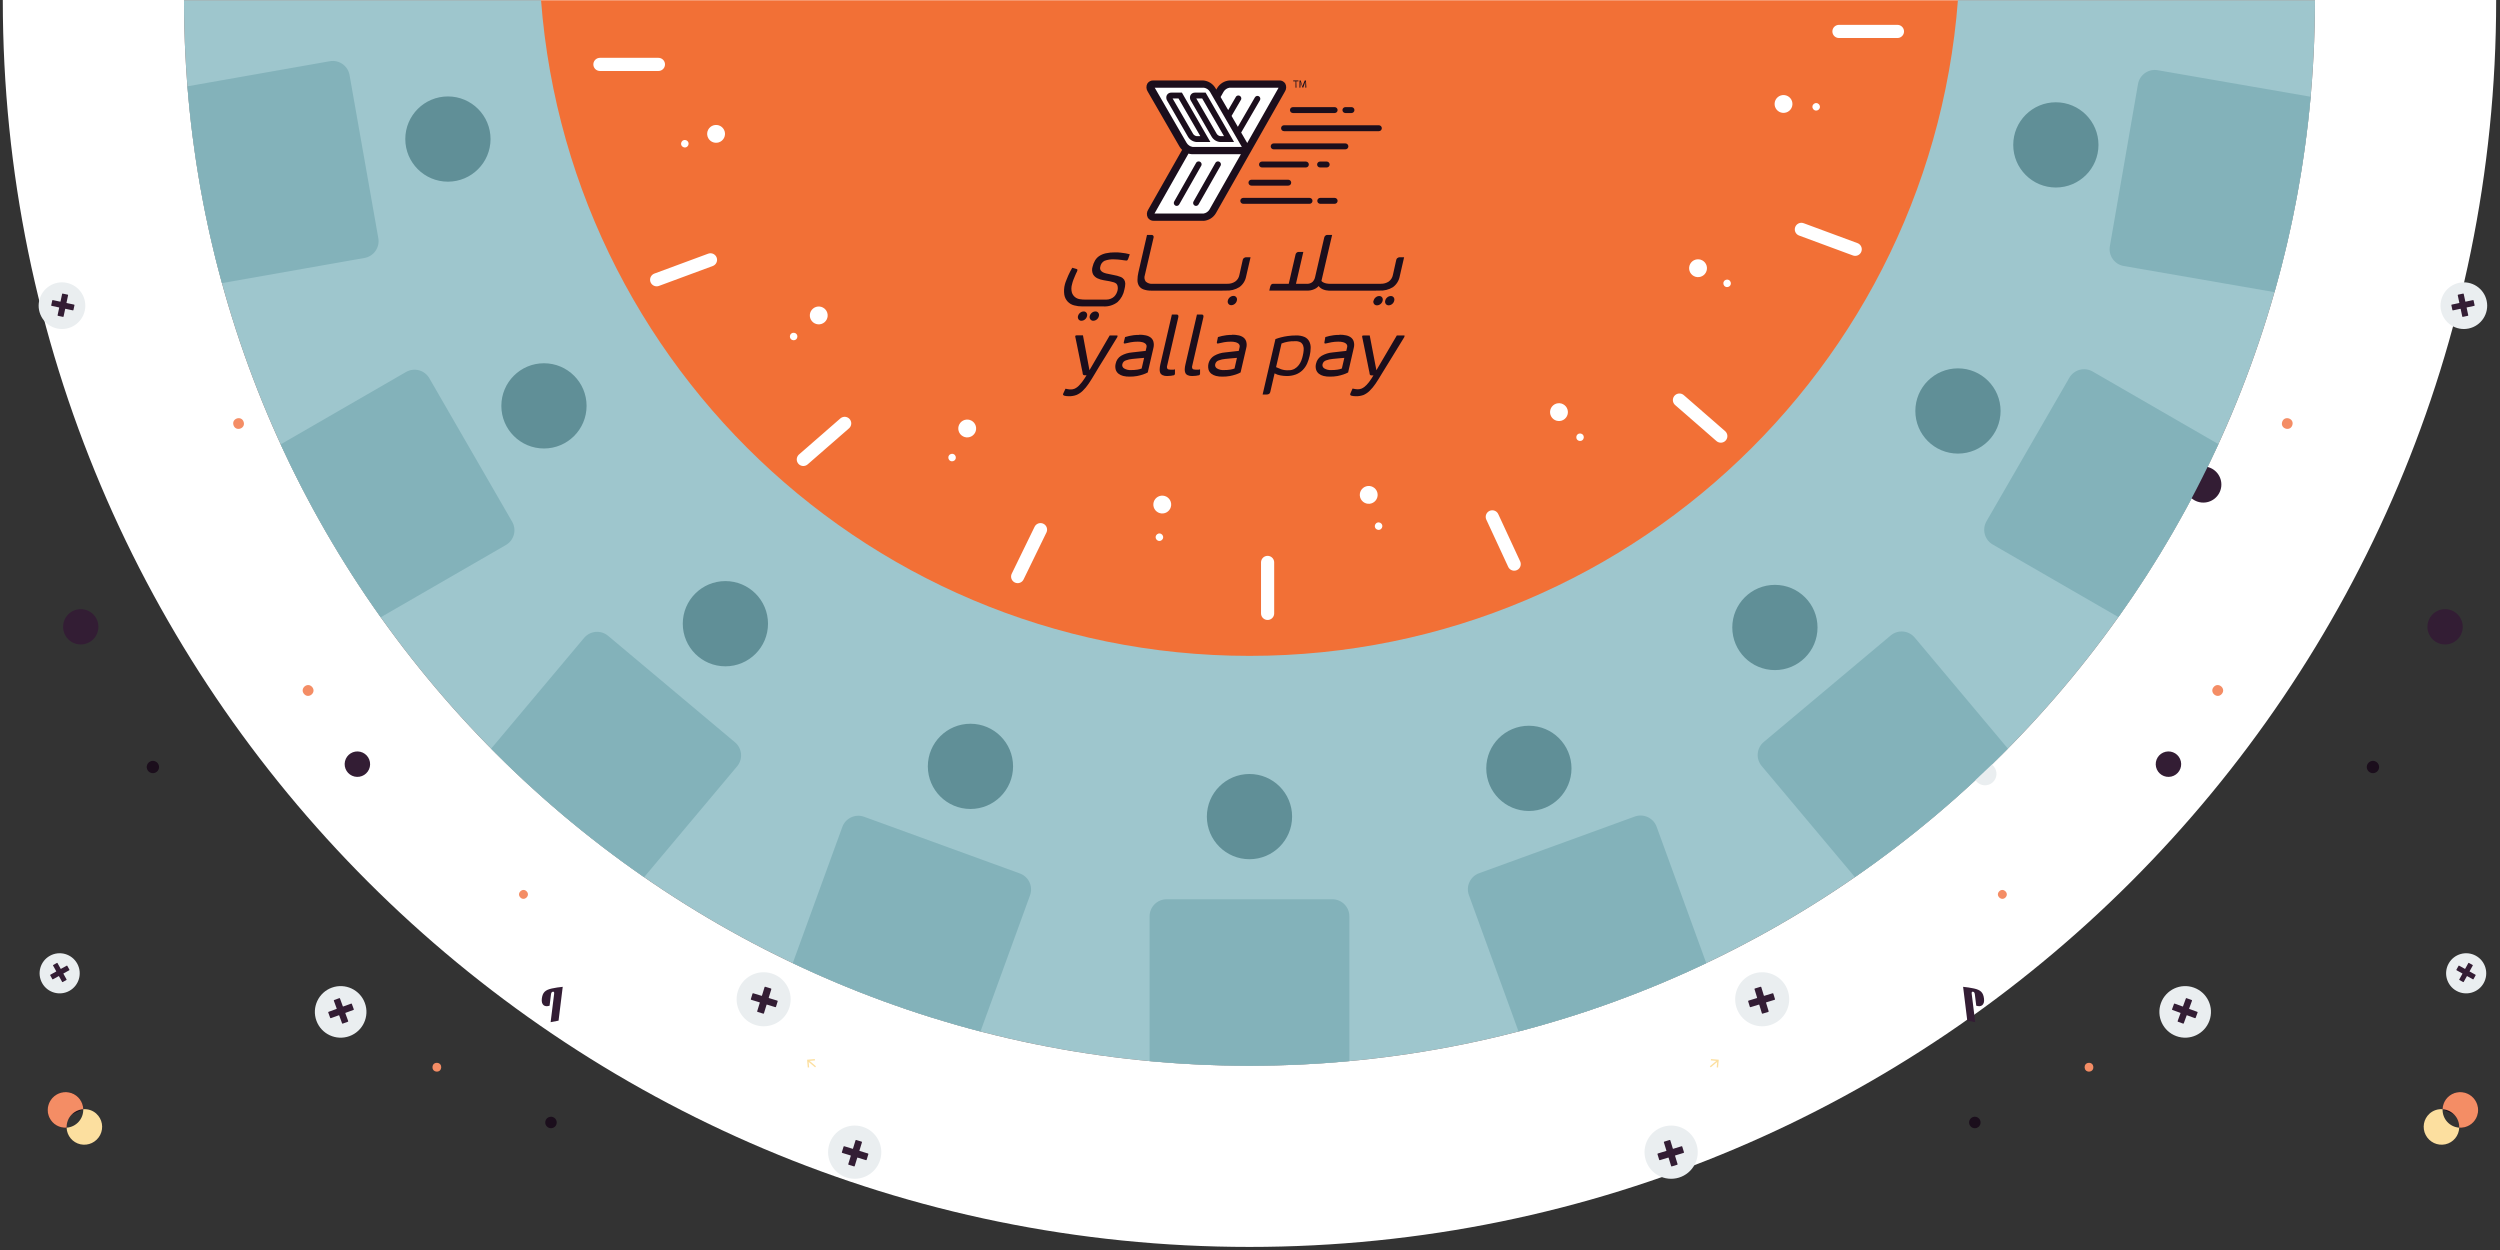 <?xml version="1.0" encoding="UTF-8"?>
<svg width="570px" height="285px" viewBox="0 0 570 285" version="1.1" xmlns="http://www.w3.org/2000/svg" xmlns:xlink="http://www.w3.org/1999/xlink">
    <rect x="0" y="0" width="570" height="285" fill="#333333" stroke="none"/>
    <!-- Generator: Sketch 56.2 (81672) - https://sketch.com -->
    <title>email-header</title>
    <desc>Created with Sketch.</desc>
    <g id="Available-Cards" stroke="none" stroke-width="1" fill="none" fill-rule="evenodd">
        <g id="email-form" transform="translate(-435, 0)" fill-rule="nonzero">
            <g id="email-header" transform="translate(435.285, -217.62)">
                <path d="M527.53,217.676 C527.53,351.844 418.765,460.609 284.597,460.609 C150.429,460.609 41.664,351.844 41.664,217.676 L527.53,217.676 Z" id="cyan-filled" fill="#9EC6CD"></path>
                <path d="M446.597,205.16 C446.597,294.63 374.067,367.16 284.597,367.16 C195.127,367.16 122.597,294.63 122.597,205.16 L446.597,205.16 Z" id="orange-filled" fill="#F27036"></path>
                <path d="M568.84,176.366 L568.84,217.676 C568.84,374.659 441.58,501.919 284.597,501.919 C127.614,501.919 0.354,374.659 0.354,217.676 L0.354,176.366 L568.84,176.366 Z M527.53,217.676 L41.664,217.676 C41.664,351.844 150.429,460.609 284.597,460.609 C418.765,460.609 527.53,351.844 527.53,217.676 Z" id="line" fill="#FFFFFF"></path>
                <g id="r-patterns" transform="translate(372.82, 280.715)">
                    <circle id="Oval" fill="#EAEEF0" transform="translate(189.182, 158.82) scale(-1, -1) rotate(-241) translate(-189.182, -158.82) " cx="189.182" cy="158.82" r="4.574"></circle>
                    <path d="M188.549,160.762 L188.549,159.271 C188.549,159.232 188.529,159.212 188.49,159.212 L187.019,159.212 C186.96,159.212 186.92,159.173 186.92,159.114 L186.92,158.153 C186.92,158.094 186.96,158.055 187.019,158.055 L188.49,158.055 C188.529,158.055 188.549,158.035 188.549,157.996 L188.549,156.505 C188.549,156.446 188.588,156.406 188.647,156.406 L189.648,156.406 C189.707,156.406 189.746,156.446 189.746,156.505 L189.746,157.996 C189.746,158.035 189.765,158.055 189.805,158.055 L191.276,158.055 C191.335,158.055 191.374,158.094 191.374,158.153 L191.374,159.114 C191.374,159.173 191.335,159.212 191.276,159.212 L189.805,159.212 C189.765,159.212 189.746,159.232 189.746,159.271 L189.746,160.762 C189.746,160.821 189.707,160.86 189.648,160.86 L188.647,160.86 C188.588,160.86 188.549,160.821 188.549,160.762 Z" id="+" fill="#331D34" transform="translate(189.147, 158.633) scale(-1, -1) rotate(-241) translate(-189.147, -158.633) "></path>
                    <circle id="Oval" fill="#EAEEF0" transform="translate(125.115, 167.617) rotate(-70) translate(-125.115, -167.617) " cx="125.115" cy="167.617" r="5.881"></circle>
                    <path d="M124.265,170.124 L124.265,168.206 C124.265,168.156 124.239,168.131 124.189,168.131 L122.297,168.131 C122.221,168.131 122.171,168.08 122.171,168.005 L122.171,166.769 C122.171,166.693 122.221,166.642 122.297,166.642 L124.189,166.642 C124.239,166.642 124.265,166.617 124.265,166.567 L124.265,164.649 C124.265,164.574 124.315,164.523 124.391,164.523 L125.677,164.523 C125.753,164.523 125.803,164.574 125.803,164.649 L125.803,166.567 C125.803,166.617 125.829,166.642 125.879,166.642 L127.771,166.642 C127.847,166.642 127.897,166.693 127.897,166.769 L127.897,168.005 C127.897,168.08 127.847,168.131 127.771,168.131 L125.879,168.131 C125.829,168.131 125.803,168.156 125.803,168.206 L125.803,170.124 C125.803,170.199 125.753,170.25 125.677,170.25 L124.391,170.25 C124.315,170.25 124.265,170.199 124.265,170.124 Z" id="+" fill="#331D34" transform="translate(125.034, 167.387) rotate(-70) translate(-125.034, -167.387) "></path>
                    <circle id="Oval" fill="#EAEEF0" transform="translate(28.675, 164.739) rotate(-197) translate(-28.675, -164.739) " cx="28.675" cy="164.739" r="6.161"></circle>
                    <path d="M27.728,167.819 L27.728,165.811 C27.728,165.758 27.702,165.731 27.649,165.731 L25.667,165.731 C25.587,165.731 25.534,165.679 25.534,165.599 L25.534,164.304 C25.534,164.225 25.587,164.172 25.667,164.172 L27.649,164.172 C27.702,164.172 27.728,164.146 27.728,164.093 L27.728,162.084 C27.728,162.005 27.781,161.952 27.86,161.952 L29.208,161.952 C29.287,161.952 29.34,162.005 29.34,162.084 L29.34,164.093 C29.34,164.146 29.367,164.172 29.419,164.172 L31.402,164.172 C31.481,164.172 31.534,164.225 31.534,164.304 L31.534,165.599 C31.534,165.679 31.481,165.731 31.402,165.731 L29.419,165.731 C29.367,165.731 29.34,165.758 29.34,165.811 L29.34,167.819 C29.34,167.899 29.287,167.951 29.208,167.951 L27.86,167.951 C27.781,167.951 27.728,167.899 27.728,167.819 Z" id="+" fill="#331D34" transform="translate(28.534, 164.952) rotate(-197) translate(-28.534, -164.952) "></path>
                    <circle id="Oval" fill="#EAEEF0" transform="translate(188.653, 6.6) scale(-1, 1) rotate(-348) translate(-188.653, -6.6) " cx="188.653" cy="6.6" r="5.32"></circle>
                    <path d="M187.761,8.974 L187.761,7.24 C187.761,7.194 187.738,7.171 187.693,7.171 L185.981,7.171 C185.912,7.171 185.867,7.126 185.867,7.057 L185.867,5.939 C185.867,5.87 185.912,5.825 185.981,5.825 L187.693,5.825 C187.738,5.825 187.761,5.802 187.761,5.756 L187.761,4.021 C187.761,3.953 187.807,3.907 187.875,3.907 L189.039,3.907 C189.108,3.907 189.154,3.953 189.154,4.021 L189.154,5.756 C189.154,5.802 189.176,5.825 189.222,5.825 L190.934,5.825 C191.002,5.825 191.048,5.87 191.048,5.939 L191.048,7.057 C191.048,7.126 191.002,7.171 190.934,7.171 L189.222,7.171 C189.176,7.171 189.154,7.194 189.154,7.24 L189.154,8.974 C189.154,9.043 189.108,9.088 189.039,9.088 L187.875,9.088 C187.807,9.088 187.761,9.043 187.761,8.974 Z" id="+" fill="#331D34" transform="translate(188.457, 6.498) scale(-1, 1) rotate(-348) translate(-188.457, -6.498) "></path>
                    <circle id="Oval" fill="#EAEEF0" transform="translate(7.915, 199.601) scale(-1, 1) rotate(-253) translate(-7.915, -199.601) " cx="7.915" cy="199.601" r="6.067"></circle>
                    <path d="M7.025,202.658 L7.025,200.68 C7.025,200.628 6.999,200.602 6.947,200.602 L4.995,200.602 C4.917,200.602 4.865,200.55 4.865,200.472 L4.865,199.196 C4.865,199.118 4.917,199.066 4.995,199.066 L6.947,199.066 C6.999,199.066 7.025,199.04 7.025,198.988 L7.025,197.01 C7.025,196.932 7.077,196.88 7.155,196.88 L8.483,196.88 C8.561,196.88 8.613,196.932 8.613,197.01 L8.613,198.988 C8.613,199.04 8.639,199.066 8.691,199.066 L10.643,199.066 C10.721,199.066 10.773,199.118 10.773,199.196 L10.773,200.472 C10.773,200.55 10.721,200.602 10.643,200.602 L8.691,200.602 C8.639,200.602 8.613,200.628 8.613,200.68 L8.613,202.658 C8.613,202.736 8.561,202.788 8.483,202.788 L7.155,202.788 C7.077,202.788 7.025,202.736 7.025,202.658 Z" id="+" fill="#331D34" transform="translate(7.819, 199.834) scale(-1, 1) rotate(-253) translate(-7.819, -199.834) "></path>
                    <circle id="Oval" fill="#FFFFFF" transform="translate(17.806, 179.332) scale(1, -1) rotate(-320) translate(-17.806, -179.332) " cx="17.806" cy="179.332" r="2.239"></circle>
                    <polygon id="Path" fill="#FCDF9F" transform="translate(17.806, 179.332) scale(1, -1) rotate(-320) translate(-17.806, -179.332) " points="17.806 178.072 17.583 178.295 18.463 179.174 16.547 179.174 16.547 179.489 18.463 179.489 17.583 180.369 17.806 180.591 19.066 179.332"></polygon>
                    <circle id="Oval" fill="#1B0E1C" transform="translate(167.926, 111.784) scale(1, -1) rotate(-29) translate(-167.926, -111.784) " cx="167.926" cy="111.784" r="1.404"></circle>
                    <circle id="Oval" fill="#1B0E1C" transform="translate(77.159, 192.831) scale(-1, 1) rotate(-254) translate(-77.159, -192.831) " cx="77.159" cy="192.831" r="1.31"></circle>
                    <circle id="Oval" fill="#F48D65" transform="translate(148.39, 33.471) scale(1, -1) rotate(-18) translate(-148.39, -33.471) " cx="148.39" cy="33.471" r="1.217"></circle>
                    <circle id="Oval" fill="#F48D65" transform="translate(103.185, 180.232) scale(-1, -1) rotate(-274) translate(-103.185, -180.232) " cx="103.185" cy="180.232" r="1"></circle>
                    <circle id="Oval" fill="#331D34" transform="translate(184.374, 79.818) scale(-1, 1) rotate(-225) translate(-184.374, -79.818) " cx="184.374" cy="79.818" r="4.025"></circle>
                    <circle id="Oval" fill="#331D34" transform="translate(121.302, 111.135) scale(-1, 1) rotate(-257) translate(-121.302, -111.135) " cx="121.302" cy="111.135" r="2.902"></circle>
                    <circle id="Oval" fill="#331D34" transform="translate(129.25, 47.378) scale(-1, 1) rotate(-96) translate(-129.25, -47.378) " cx="129.25" cy="47.378" r="4.119"></circle>
                    <path d="M184.56,192.119 C184.604,193.584 185.097,194.739 185.698,194.739 C184.553,195.93 182.806,196.302 181.281,195.679 C179.756,195.057 178.758,193.564 178.758,191.906 C178.758,190.247 179.756,188.755 181.281,188.132 C182.806,187.509 184.553,187.881 185.698,189.072 C184.989,189.805 184.609,190.742 184.56,191.692 C184.558,191.763 184.557,191.834 184.557,191.906 C184.557,191.977 184.558,192.049 184.56,192.119 C184.552,191.977 184.552,191.834 184.56,191.692 Z M185.703,189.072 C185.701,189.072 185.7,189.072 185.698,189.072 C185.097,189.072 184.604,190.227 184.56,191.692 Z M185.703,194.739 C185.701,194.739 185.7,194.739 185.698,194.739 Z" id="Combined-Shape" fill="#1B0E1C" transform="translate(185.698, 191.906) scale(-1, 1) rotate(-318) translate(-185.698, -191.906) "></path>
                    <path d="M182.551,190.154 C181.458,190.154 180.412,190.602 179.655,191.396 C181.177,192.974 181.177,195.486 179.655,197.064 C180.934,198.39 182.939,198.68 184.536,197.771 C186.133,196.862 186.922,194.982 186.456,193.193 C185.989,191.405 184.385,190.159 182.551,190.159 L182.551,190.154 Z" id="Path" fill="#FCDF9F" transform="translate(183.122, 194.226) scale(-1, 1) rotate(-318) translate(-183.122, -194.226) "></path>
                    <path d="M191.747,186.75 C190.602,185.559 188.855,185.187 187.33,185.81 C185.805,186.433 184.807,187.925 184.807,189.584 C184.807,191.242 185.805,192.735 187.33,193.357 C188.855,193.98 190.602,193.608 191.747,192.417 C190.222,190.841 190.222,188.326 191.747,186.75 L191.747,186.75 Z" id="Path" fill="#F48D65" transform="translate(188.277, 189.584) scale(-1, 1) rotate(-318) translate(-188.277, -189.584) "></path>
                    <circle id="Oval" fill="#EAEEF0" transform="translate(79.476, 113.336) rotate(-231) translate(-79.476, -113.336) " cx="79.476" cy="113.336" r="2.621"></circle>
                    <circle id="Oval" fill="#F48D65" transform="translate(132.538, 94.335) scale(-1, -1) rotate(-139) translate(-132.538, -94.335) " cx="132.538" cy="94.335" r="1.217"></circle>
                    <circle id="Oval" fill="#F48D65" transform="translate(83.432, 140.829) scale(1, -1) rotate(-223) translate(-83.432, -140.829) " cx="83.432" cy="140.829" r="1"></circle>
                    <path d="M76.793,166.761 L78.169,164.552 C78.332,164.294 78.43,164.027 78.234,163.805 C78.039,163.583 77.864,163.727 77.701,163.986 L74.251,169.519 L73.066,168.107 L77.18,161.515 C77.777,162.098 78.34,162.716 78.866,163.366 C79.851,164.597 79.937,165.418 79.179,166.621 C78.422,167.824 77.436,167.766 76.793,166.732 L76.793,166.761 Z" id="path-1-path" fill="#331D34" transform="translate(76.375, 165.517) scale(-1, -1) rotate(-219) translate(-76.375, -165.517) "></path>
                </g>
                <g id="l-patterns" transform="translate(104.49, 384.395) scale(-1, 1) translate(-104.49, -384.395) translate(6.48, 280.715)">
                    <circle id="Oval" fill="#EAEEF0" transform="translate(189.182, 158.82) scale(-1, -1) rotate(-241) translate(-189.182, -158.82) " cx="189.182" cy="158.82" r="4.574"></circle>
                    <path d="M188.549,160.762 L188.549,159.271 C188.549,159.232 188.529,159.212 188.49,159.212 L187.019,159.212 C186.96,159.212 186.92,159.173 186.92,159.114 L186.92,158.153 C186.92,158.094 186.96,158.055 187.019,158.055 L188.49,158.055 C188.529,158.055 188.549,158.035 188.549,157.996 L188.549,156.505 C188.549,156.446 188.588,156.406 188.647,156.406 L189.648,156.406 C189.707,156.406 189.746,156.446 189.746,156.505 L189.746,157.996 C189.746,158.035 189.765,158.055 189.805,158.055 L191.276,158.055 C191.335,158.055 191.374,158.094 191.374,158.153 L191.374,159.114 C191.374,159.173 191.335,159.212 191.276,159.212 L189.805,159.212 C189.765,159.212 189.746,159.232 189.746,159.271 L189.746,160.762 C189.746,160.821 189.707,160.86 189.648,160.86 L188.647,160.86 C188.588,160.86 188.549,160.821 188.549,160.762 Z" id="+" fill="#331D34" transform="translate(189.147, 158.633) scale(-1, -1) rotate(-241) translate(-189.147, -158.633) "></path>
                    <circle id="Oval" fill="#EAEEF0" transform="translate(125.115, 167.617) rotate(-70) translate(-125.115, -167.617) " cx="125.115" cy="167.617" r="5.881"></circle>
                    <path d="M124.265,170.124 L124.265,168.206 C124.265,168.156 124.239,168.131 124.189,168.131 L122.297,168.131 C122.221,168.131 122.171,168.08 122.171,168.005 L122.171,166.769 C122.171,166.693 122.221,166.642 122.297,166.642 L124.189,166.642 C124.239,166.642 124.265,166.617 124.265,166.567 L124.265,164.649 C124.265,164.574 124.315,164.523 124.391,164.523 L125.677,164.523 C125.753,164.523 125.803,164.574 125.803,164.649 L125.803,166.567 C125.803,166.617 125.829,166.642 125.879,166.642 L127.771,166.642 C127.847,166.642 127.897,166.693 127.897,166.769 L127.897,168.005 C127.897,168.08 127.847,168.131 127.771,168.131 L125.879,168.131 C125.829,168.131 125.803,168.156 125.803,168.206 L125.803,170.124 C125.803,170.199 125.753,170.25 125.677,170.25 L124.391,170.25 C124.315,170.25 124.265,170.199 124.265,170.124 Z" id="+" fill="#331D34" transform="translate(125.034, 167.387) rotate(-70) translate(-125.034, -167.387) "></path>
                    <circle id="Oval" fill="#EAEEF0" transform="translate(28.675, 164.739) rotate(-197) translate(-28.675, -164.739) " cx="28.675" cy="164.739" r="6.161"></circle>
                    <path d="M27.728,167.819 L27.728,165.811 C27.728,165.758 27.702,165.731 27.649,165.731 L25.667,165.731 C25.587,165.731 25.534,165.679 25.534,165.599 L25.534,164.304 C25.534,164.225 25.587,164.172 25.667,164.172 L27.649,164.172 C27.702,164.172 27.728,164.146 27.728,164.093 L27.728,162.084 C27.728,162.005 27.781,161.952 27.86,161.952 L29.208,161.952 C29.287,161.952 29.34,162.005 29.34,162.084 L29.34,164.093 C29.34,164.146 29.367,164.172 29.419,164.172 L31.402,164.172 C31.481,164.172 31.534,164.225 31.534,164.304 L31.534,165.599 C31.534,165.679 31.481,165.731 31.402,165.731 L29.419,165.731 C29.367,165.731 29.34,165.758 29.34,165.811 L29.34,167.819 C29.34,167.899 29.287,167.951 29.208,167.951 L27.86,167.951 C27.781,167.951 27.728,167.899 27.728,167.819 Z" id="+" fill="#331D34" transform="translate(28.534, 164.952) rotate(-197) translate(-28.534, -164.952) "></path>
                    <circle id="Oval" fill="#EAEEF0" transform="translate(188.653, 6.6) scale(-1, 1) rotate(-348) translate(-188.653, -6.6) " cx="188.653" cy="6.6" r="5.32"></circle>
                    <path d="M187.761,8.974 L187.761,7.24 C187.761,7.194 187.738,7.171 187.693,7.171 L185.981,7.171 C185.912,7.171 185.867,7.126 185.867,7.057 L185.867,5.939 C185.867,5.87 185.912,5.825 185.981,5.825 L187.693,5.825 C187.738,5.825 187.761,5.802 187.761,5.756 L187.761,4.021 C187.761,3.953 187.807,3.907 187.875,3.907 L189.039,3.907 C189.108,3.907 189.154,3.953 189.154,4.021 L189.154,5.756 C189.154,5.802 189.176,5.825 189.222,5.825 L190.934,5.825 C191.002,5.825 191.048,5.87 191.048,5.939 L191.048,7.057 C191.048,7.126 191.002,7.171 190.934,7.171 L189.222,7.171 C189.176,7.171 189.154,7.194 189.154,7.24 L189.154,8.974 C189.154,9.043 189.108,9.088 189.039,9.088 L187.875,9.088 C187.807,9.088 187.761,9.043 187.761,8.974 Z" id="+" fill="#331D34" transform="translate(188.457, 6.498) scale(-1, 1) rotate(-348) translate(-188.457, -6.498) "></path>
                    <circle id="Oval" fill="#EAEEF0" transform="translate(7.915, 199.601) scale(-1, 1) rotate(-253) translate(-7.915, -199.601) " cx="7.915" cy="199.601" r="6.067"></circle>
                    <path d="M7.025,202.658 L7.025,200.68 C7.025,200.628 6.999,200.602 6.947,200.602 L4.995,200.602 C4.917,200.602 4.865,200.55 4.865,200.472 L4.865,199.196 C4.865,199.118 4.917,199.066 4.995,199.066 L6.947,199.066 C6.999,199.066 7.025,199.04 7.025,198.988 L7.025,197.01 C7.025,196.932 7.077,196.88 7.155,196.88 L8.483,196.88 C8.561,196.88 8.613,196.932 8.613,197.01 L8.613,198.988 C8.613,199.04 8.639,199.066 8.691,199.066 L10.643,199.066 C10.721,199.066 10.773,199.118 10.773,199.196 L10.773,200.472 C10.773,200.55 10.721,200.602 10.643,200.602 L8.691,200.602 C8.639,200.602 8.613,200.628 8.613,200.68 L8.613,202.658 C8.613,202.736 8.561,202.788 8.483,202.788 L7.155,202.788 C7.077,202.788 7.025,202.736 7.025,202.658 Z" id="+" fill="#331D34" transform="translate(7.819, 199.834) scale(-1, 1) rotate(-253) translate(-7.819, -199.834) "></path>
                    <circle id="Oval" fill="#FFFFFF" transform="translate(17.806, 179.332) scale(1, -1) rotate(-320) translate(-17.806, -179.332) " cx="17.806" cy="179.332" r="2.239"></circle>
                    <polygon id="Path" fill="#FCDF9F" transform="translate(17.806, 179.332) scale(1, -1) rotate(-320) translate(-17.806, -179.332) " points="17.806 178.072 17.583 178.295 18.463 179.174 16.547 179.174 16.547 179.489 18.463 179.489 17.583 180.369 17.806 180.591 19.066 179.332"></polygon>
                    <circle id="Oval" fill="#1B0E1C" transform="translate(167.926, 111.784) scale(1, -1) rotate(-29) translate(-167.926, -111.784) " cx="167.926" cy="111.784" r="1.404"></circle>
                    <circle id="Oval" fill="#1B0E1C" transform="translate(77.159, 192.831) scale(-1, 1) rotate(-254) translate(-77.159, -192.831) " cx="77.159" cy="192.831" r="1.31"></circle>
                    <circle id="Oval" fill="#F48D65" transform="translate(148.39, 33.471) scale(1, -1) rotate(-18) translate(-148.39, -33.471) " cx="148.39" cy="33.471" r="1.217"></circle>
                    <circle id="Oval" fill="#F48D65" transform="translate(103.185, 180.232) scale(-1, -1) rotate(-274) translate(-103.185, -180.232) " cx="103.185" cy="180.232" r="1"></circle>
                    <circle id="Oval" fill="#331D34" transform="translate(184.374, 79.818) scale(-1, 1) rotate(-225) translate(-184.374, -79.818) " cx="184.374" cy="79.818" r="4.025"></circle>
                    <circle id="Oval" fill="#331D34" transform="translate(121.302, 111.135) scale(-1, 1) rotate(-257) translate(-121.302, -111.135) " cx="121.302" cy="111.135" r="2.902"></circle>
                    <circle id="Oval" fill="#331D34" transform="translate(129.25, 47.378) scale(-1, 1) rotate(-96) translate(-129.25, -47.378) " cx="129.25" cy="47.378" r="4.119"></circle>
                    <path d="M184.56,192.119 C184.604,193.584 185.097,194.739 185.698,194.739 C184.553,195.93 182.806,196.302 181.281,195.679 C179.756,195.057 178.758,193.564 178.758,191.906 C178.758,190.247 179.756,188.755 181.281,188.132 C182.806,187.509 184.553,187.881 185.698,189.072 C184.989,189.805 184.609,190.742 184.56,191.692 C184.558,191.763 184.557,191.834 184.557,191.906 C184.557,191.977 184.558,192.049 184.56,192.119 C184.552,191.977 184.552,191.834 184.56,191.692 Z M185.703,189.072 C185.701,189.072 185.7,189.072 185.698,189.072 C185.097,189.072 184.604,190.227 184.56,191.692 Z M185.703,194.739 C185.701,194.739 185.7,194.739 185.698,194.739 Z" id="Combined-Shape" fill="#1B0E1C" transform="translate(185.698, 191.906) scale(-1, 1) rotate(-318) translate(-185.698, -191.906) "></path>
                    <path d="M182.551,190.154 C181.458,190.154 180.412,190.602 179.655,191.396 C181.177,192.974 181.177,195.486 179.655,197.064 C180.934,198.39 182.939,198.68 184.536,197.771 C186.133,196.862 186.922,194.982 186.456,193.193 C185.989,191.405 184.385,190.159 182.551,190.159 L182.551,190.154 Z" id="Path" fill="#FCDF9F" transform="translate(183.122, 194.226) scale(-1, 1) rotate(-318) translate(-183.122, -194.226) "></path>
                    <path d="M191.747,186.75 C190.602,185.559 188.855,185.187 187.33,185.81 C185.805,186.433 184.807,187.925 184.807,189.584 C184.807,191.242 185.805,192.735 187.33,193.357 C188.855,193.98 190.602,193.608 191.747,192.417 C190.222,190.841 190.222,188.326 191.747,186.75 L191.747,186.75 Z" id="Path" fill="#F48D65" transform="translate(188.277, 189.584) scale(-1, 1) rotate(-318) translate(-188.277, -189.584) "></path>
                    <circle id="Oval" fill="#EAEEF0" transform="translate(79.476, 113.336) rotate(-231) translate(-79.476, -113.336) " cx="79.476" cy="113.336" r="2.621"></circle>
                    <circle id="Oval" fill="#F48D65" transform="translate(132.538, 94.335) scale(-1, -1) rotate(-139) translate(-132.538, -94.335) " cx="132.538" cy="94.335" r="1.217"></circle>
                    <circle id="Oval" fill="#F48D65" transform="translate(83.432, 140.829) scale(1, -1) rotate(-223) translate(-83.432, -140.829) " cx="83.432" cy="140.829" r="1"></circle>
                    <path d="M76.793,166.761 L78.169,164.552 C78.332,164.294 78.43,164.027 78.234,163.805 C78.039,163.583 77.864,163.727 77.701,163.986 L74.251,169.519 L73.066,168.107 L77.18,161.515 C77.777,162.098 78.34,162.716 78.866,163.366 C79.851,164.597 79.937,165.418 79.179,166.621 C78.422,167.824 77.436,167.766 76.793,166.732 L76.793,166.761 Z" id="path-1-path" fill="#331D34" transform="translate(76.375, 165.517) scale(-1, -1) rotate(-219) translate(-76.375, -165.517) "></path>
                </g>
                <path d="M307.372,459.555 C299.874,460.252 292.277,460.609 284.597,460.609 C276.917,460.609 269.32,460.252 261.822,459.555 L261.822,426.538 C261.822,424.391 263.563,422.65 265.71,422.65 L303.484,422.65 C305.631,422.65 307.372,424.391 307.372,426.538 L307.372,459.555 Z M388.745,437.215 C375.127,443.686 360.812,448.928 345.943,452.797 L334.624,421.697 C333.889,419.679 334.929,417.448 336.947,416.714 L372.443,403.794 C374.461,403.06 376.692,404.1 377.426,406.118 L388.745,437.215 Z M457.517,388.307 C446.847,399.119 435.17,408.936 422.639,417.605 L401.376,392.264 C399.996,390.619 400.21,388.167 401.855,386.787 L430.792,362.506 C432.437,361.126 434.889,361.34 436.269,362.985 L457.517,388.307 Z M505.51,318.882 C499.132,332.781 491.481,345.974 482.706,358.312 L454.06,341.774 C452.201,340.7 451.564,338.322 452.637,336.463 L471.524,303.749 C472.598,301.89 474.976,301.253 476.835,302.326 L505.51,318.882 Z M526.547,239.678 C525.173,254.982 522.38,269.877 518.301,284.23 L483.928,278.267 C481.812,277.9 480.395,275.888 480.762,273.772 L487.176,236.795 C487.543,234.679 489.556,233.261 491.672,233.628 L526.547,239.678 Z M50.317,282.167 C46.346,267.706 43.677,252.707 42.446,237.302 L74.909,231.578 C77.023,231.205 79.04,232.617 79.413,234.732 L85.972,271.932 C86.345,274.046 84.933,276.063 82.818,276.436 L50.317,282.167 Z M86.522,358.359 C77.744,346.023 70.09,332.831 63.709,318.934 L92.288,302.433 C94.148,301.36 96.526,301.997 97.6,303.856 L116.486,336.57 C117.56,338.429 116.923,340.807 115.063,341.881 L86.522,358.359 Z M146.572,417.616 C134.04,408.948 122.362,399.133 111.691,388.321 L132.883,363.066 C134.263,361.422 136.715,361.207 138.36,362.587 L167.297,386.868 C168.942,388.248 169.156,390.701 167.776,392.345 L146.572,417.616 Z M223.263,452.8 C208.394,448.932 194.078,443.69 180.46,437.22 L191.761,406.17 C192.496,404.153 194.727,403.112 196.745,403.847 L232.241,416.766 C234.258,417.5 235.299,419.732 234.564,421.749 L223.263,452.8 Z" id="cards" fill="#83B2BA"></path>
                <path d="M284.597,413.523 C279.231,413.523 274.88,409.173 274.88,403.806 C274.88,398.439 279.231,394.089 284.597,394.089 C289.964,394.089 294.315,398.439 294.315,403.806 C294.315,409.173 289.964,413.523 284.597,413.523 Z M348.3,402.524 C342.933,402.524 338.582,398.173 338.582,392.807 C338.582,387.44 342.933,383.089 348.3,383.089 C353.666,383.089 358.017,387.44 358.017,392.807 C358.017,398.173 353.666,402.524 348.3,402.524 Z M404.394,370.403 C399.027,370.403 394.676,366.052 394.676,360.686 C394.676,355.319 399.027,350.968 404.394,350.968 C409.76,350.968 414.111,355.319 414.111,360.686 C414.111,366.052 409.76,370.403 404.394,370.403 Z M446.131,321.04 C440.764,321.04 436.413,316.69 436.413,311.323 C436.413,305.956 440.764,301.606 446.131,301.606 C451.498,301.606 455.848,305.956 455.848,311.323 C455.848,316.69 451.498,321.04 446.131,321.04 Z M468.45,260.374 C463.084,260.374 458.733,256.024 458.733,250.657 C458.733,245.29 463.084,240.94 468.45,240.94 C473.817,240.94 478.168,245.29 478.168,250.657 C478.168,256.024 473.817,260.374 468.45,260.374 Z M101.841,259.042 C96.474,259.042 92.123,254.691 92.123,249.324 C92.123,243.958 96.474,239.607 101.841,239.607 C107.208,239.607 111.558,243.958 111.558,249.324 C111.558,254.691 107.208,259.042 101.841,259.042 Z M123.739,319.876 C118.372,319.876 114.021,315.526 114.021,310.159 C114.021,304.792 118.372,300.442 123.739,300.442 C129.105,300.442 133.456,304.792 133.456,310.159 C133.456,315.526 129.105,319.876 123.739,319.876 Z M165.105,369.542 C159.738,369.542 155.387,365.192 155.387,359.825 C155.387,354.458 159.738,350.108 165.105,350.108 C170.471,350.108 174.822,354.458 174.822,359.825 C174.822,365.192 170.471,369.542 165.105,369.542 Z M220.979,402.068 C215.612,402.068 211.262,397.718 211.262,392.351 C211.262,386.984 215.612,382.634 220.979,382.634 C226.346,382.634 230.696,386.984 230.696,392.351 C230.696,397.718 226.346,402.068 220.979,402.068 Z" id="dotes" fill="#608F97"></path>
                <g id="logo(light)" transform="translate(242, 235)">
                    <polygon id="Path-4" fill="#FFFFFF" points="33.5 2.195 41.977 16.969 28.229 16.969 19.903 2.195"></polygon>
                    <polygon id="Path-5" fill="#FFFFFF" points="50.451 2.603 32.916 31.856 19.903 31.856 36.786 2.195 49.239 1.785"></polygon>
                    <path d="M71.174,47.327 L71.176,47.32 L72.558,47.32 C73.191,47.337 73.814,47.161 74.344,46.815 C74.836,46.458 75.174,45.928 75.291,45.332 L76.068,41.846 C76.108,41.681 76.204,41.536 76.339,41.434 L76.363,41.442 C76.488,41.335 76.648,41.274 76.813,41.271 L77.853,41.271 L76.852,45.635 C76.668,46.624 76.113,47.505 75.299,48.096 C74.38,48.661 73.31,48.932 72.232,48.873 L71.445,48.873 L71.44,48.896 L60.617,48.896 L60.62,48.88 C60.431,48.875 60.242,48.852 60.057,48.81 C59.837,48.771 59.621,48.709 59.413,48.624 C59.202,48.543 59.004,48.434 58.823,48.298 C58.644,48.173 58.492,48.015 58.373,47.832 C58.09,48.149 57.74,48.399 57.348,48.562 C56.839,48.785 56.288,48.894 55.733,48.88 L47.114,48.88 L47.324,47.972 C47.365,47.815 47.436,47.667 47.534,47.537 C47.624,47.403 47.776,47.324 47.937,47.327 L51.548,47.327 L53.101,40.642 C53.132,40.48 53.22,40.334 53.349,40.231 C53.462,40.123 53.612,40.062 53.768,40.06 L54.871,40.06 L53.194,47.327 L55.64,47.327 C56.117,47.363 56.59,47.213 56.96,46.908 C57.263,46.604 57.471,46.218 57.557,45.798 L59.638,36.783 C59.672,36.618 59.76,36.468 59.887,36.356 C60.004,36.244 60.159,36.18 60.321,36.178 L61.44,36.178 L59.002,46.675 C59.116,46.818 59.262,46.932 59.429,47.009 C59.628,47.11 59.839,47.186 60.057,47.234 C60.361,47.299 60.671,47.331 60.981,47.328 L62.798,47.327 L71.174,47.327 Z M36.182,47.32 L37.556,47.32 C38.19,47.341 38.814,47.165 39.342,46.815 C39.84,46.464 40.18,45.931 40.289,45.332 L41.066,41.846 C41.106,41.681 41.202,41.536 41.338,41.434 L41.353,41.442 C41.479,41.335 41.638,41.274 41.803,41.271 L42.844,41.271 L41.835,45.635 C41.656,46.626 41.099,47.508 40.282,48.096 C39.365,48.661 38.298,48.932 37.223,48.873 L36.436,48.873 L36.431,48.896 L20.141,48.896 L20.144,48.883 C19.542,48.894 18.944,48.793 18.378,48.585 C17.957,48.428 17.601,48.132 17.369,47.747 C17.15,47.345 17.043,46.892 17.059,46.435 C17.064,45.857 17.135,45.281 17.268,44.719 L19.233,36.178 L20.288,36.178 C20.431,36.172 20.567,36.235 20.653,36.349 C20.749,36.463 20.781,36.617 20.739,36.76 L18.736,45.363 C18.557,45.855 18.639,46.404 18.953,46.823 C19.38,47.198 19.94,47.382 20.504,47.335 L20.506,47.327 L36.18,47.327 L36.182,47.32 Z M15.288,40.604 C15.288,40.712 15.195,40.883 15.125,41.108 C15.055,41.333 14.993,41.496 14.954,41.605 C14.914,41.722 14.857,41.832 14.784,41.931 C14.701,42.006 14.591,42.04 14.481,42.024 C14.345,42.018 14.21,42.003 14.077,41.978 L13.409,41.885 L12.586,41.791 C12.291,41.791 12.012,41.753 11.748,41.753 C10.995,41.709 10.241,41.823 9.535,42.086 C9.017,42.36 8.662,42.865 8.58,43.445 C8.501,43.703 8.526,43.982 8.65,44.222 C8.78,44.421 8.959,44.584 9.17,44.695 C9.417,44.819 9.677,44.913 9.946,44.975 C10.241,45.045 10.777,45.153 11.561,45.309 C12.135,45.401 12.698,45.554 13.238,45.767 C13.548,45.893 13.817,46.103 14.015,46.372 C14.186,46.653 14.278,46.975 14.279,47.304 C14.263,47.756 14.196,48.204 14.077,48.64 C13.877,49.731 13.333,50.73 12.524,51.489 C11.591,52.206 10.429,52.559 9.255,52.483 L4.496,52.483 C3.856,52.49 3.219,52.409 2.601,52.242 C2.052,52.098 1.552,51.805 1.157,51.396 C0.752,50.966 0.481,50.426 0.381,49.843 C0.256,49.032 0.304,48.204 0.52,47.413 C0.616,47.071 0.736,46.737 0.878,46.411 C1.002,46.064 1.142,45.723 1.297,45.386 C1.452,45.052 1.607,44.734 1.755,44.447 C1.902,44.16 2.05,43.888 2.19,43.67 L3.153,43.942 C3.285,43.981 3.354,44.043 3.37,44.129 C3.375,44.267 3.34,44.405 3.269,44.525 C3.269,44.594 3.191,44.695 3.121,44.827 C3.052,44.959 2.966,45.169 2.85,45.441 C2.733,45.712 2.601,46.039 2.462,46.38 C2.326,46.729 2.217,47.087 2.135,47.452 C1.957,48.048 1.943,48.681 2.097,49.284 C2.219,49.702 2.465,50.073 2.803,50.348 C3.13,50.61 3.522,50.779 3.937,50.837 C4.378,50.907 4.825,50.938 5.272,50.93 L9.931,50.93 C10.288,50.934 10.642,50.866 10.971,50.728 C11.259,50.616 11.522,50.45 11.748,50.239 C11.951,50.036 12.121,49.803 12.252,49.548 C12.377,49.302 12.471,49.041 12.532,48.772 C12.6,48.459 12.597,48.136 12.524,47.824 C12.483,47.612 12.374,47.418 12.214,47.273 C12.034,47.133 11.828,47.03 11.608,46.97 C11.367,46.9 11.064,46.823 10.7,46.745 C10.335,46.667 9.923,46.59 9.356,46.512 C8.856,46.435 8.37,46.286 7.912,46.07 C7.493,45.869 7.146,45.543 6.918,45.138 C6.674,44.598 6.641,43.986 6.825,43.422 C6.937,42.925 7.125,42.448 7.384,42.009 C7.625,41.597 7.957,41.247 8.355,40.984 C8.811,40.692 9.316,40.484 9.845,40.371 C10.534,40.221 11.237,40.15 11.942,40.161 C12.384,40.161 12.811,40.161 13.207,40.223 C13.603,40.285 13.984,40.316 14.302,40.371 C14.626,40.424 14.948,40.494 15.265,40.58 L15.288,40.604 Z M3.983,53.935 C4.201,53.749 4.474,53.642 4.76,53.632 C5.019,53.615 5.27,53.729 5.428,53.935 C5.586,54.146 5.635,54.42 5.56,54.673 C5.497,54.979 5.33,55.254 5.086,55.449 C4.869,55.635 4.595,55.742 4.309,55.752 C4.048,55.772 3.793,55.658 3.634,55.449 C3.469,55.226 3.42,54.938 3.502,54.673 C3.575,54.38 3.745,54.12 3.983,53.935 Z M6.173,54.673 C6.247,54.382 6.413,54.123 6.647,53.935 C6.874,53.741 7.163,53.634 7.462,53.632 C7.721,53.615 7.972,53.729 8.13,53.935 C8.288,54.146 8.337,54.42 8.261,54.673 C8.203,54.98 8.034,55.256 7.788,55.449 C7.571,55.635 7.297,55.742 7.011,55.752 C6.736,55.773 6.469,55.646 6.313,55.418 C6.147,55.195 6.098,54.906 6.181,54.641 L6.173,54.673 Z M38.146,50.387 C38.364,50.201 38.637,50.094 38.923,50.084 C39.182,50.067 39.433,50.18 39.591,50.387 C39.749,50.598 39.798,50.871 39.723,51.124 C39.662,51.431 39.494,51.706 39.249,51.901 C39.032,52.087 38.758,52.194 38.473,52.203 C38.211,52.223 37.957,52.109 37.797,51.901 C37.633,51.677 37.584,51.389 37.665,51.124 C37.738,50.831 37.908,50.571 38.146,50.387 Z M70.904,51.155 C70.975,50.863 71.142,50.604 71.378,50.418 C71.595,50.231 71.869,50.125 72.154,50.115 C72.416,50.095 72.67,50.209 72.83,50.418 C72.984,50.631 73.033,50.902 72.962,51.155 C72.9,51.462 72.732,51.736 72.488,51.932 C72.261,52.126 71.972,52.233 71.673,52.235 C71.414,52.252 71.163,52.138 71.005,51.932 C70.836,51.71 70.787,51.42 70.873,51.155 L70.904,51.155 Z M73.544,51.155 C73.615,50.863 73.782,50.604 74.018,50.418 C74.235,50.231 74.509,50.125 74.794,50.115 C75.056,50.095 75.31,50.209 75.47,50.418 C75.628,50.629 75.677,50.902 75.602,51.155 C75.54,51.462 75.372,51.736 75.128,51.932 C74.911,52.117 74.637,52.224 74.352,52.235 C74.092,52.252 73.842,52.138 73.684,51.932 C73.515,51.71 73.465,51.42 73.552,51.155 L73.544,51.155 Z M12.524,59.184 C12.524,59.238 12.524,59.347 12.446,59.502 L11.825,60.519 C11.476,61.094 10.785,62.235 9.729,63.943 C8.673,65.651 7.866,66.917 7.415,67.724 C6.864,68.656 6.367,69.456 5.917,70.116 C5.527,70.7 5.077,71.242 4.573,71.731 C4.165,72.129 3.685,72.447 3.16,72.67 C2.606,72.873 2.019,72.971 1.429,72.958 C1.095,72.961 0.761,72.928 0.435,72.857 C0.249,72.787 0.148,72.717 0.101,72.67 C0.074,72.549 0.09,72.423 0.148,72.313 L0.645,71.249 L1.173,71.35 C1.405,71.395 1.642,71.416 1.879,71.412 C2.144,71.413 2.407,71.366 2.656,71.273 C2.89,71.173 3.112,71.046 3.316,70.892 C3.525,70.728 3.717,70.543 3.89,70.341 C4.076,70.146 4.253,69.941 4.418,69.728 C4.791,69.23 5.136,68.711 5.451,68.175 L4.946,68.175 C4.78,68.174 4.634,68.063 4.589,67.903 C4.589,67.662 4.48,67.297 4.379,66.793 C4.278,66.288 4.17,65.737 4.045,65.123 C3.921,64.51 3.789,63.873 3.657,63.213 C3.525,62.553 3.409,61.955 3.292,61.412 C3.176,60.868 3.09,60.418 3.013,60.053 C2.935,59.688 2.896,59.494 2.889,59.471 C2.857,59.383 2.857,59.287 2.889,59.199 C2.927,59.114 3.036,59.075 3.215,59.075 L4.628,59.075 L6.111,67.033 L10.723,59.106 L12.276,59.106 C12.415,59.106 12.501,59.106 12.532,59.184 L12.524,59.184 Z M17.486,58.935 C17.976,58.93 18.466,58.98 18.945,59.083 C19.35,59.159 19.732,59.326 20.063,59.572 C20.367,59.807 20.588,60.134 20.692,60.504 C20.816,60.982 20.816,61.485 20.692,61.963 L19.403,67.538 C19.054,67.723 18.691,67.878 18.316,68.004 C17.876,68.148 17.428,68.265 16.973,68.353 C16.414,68.451 15.848,68.498 15.28,68.493 C14.782,68.505 14.283,68.453 13.797,68.338 C13.419,68.243 13.063,68.074 12.749,67.841 C12.441,67.602 12.213,67.274 12.097,66.901 C11.968,66.439 11.968,65.95 12.097,65.488 C12.245,64.769 12.68,64.141 13.301,63.749 C14.068,63.306 14.925,63.041 15.808,62.973 C16.802,62.856 17.517,62.771 17.944,62.732 C18.371,62.693 18.72,62.654 18.93,62.623 L19.116,61.792 C19.151,61.647 19.151,61.495 19.116,61.35 C19.062,61.186 18.959,61.043 18.821,60.938 C18.63,60.793 18.41,60.69 18.177,60.636 C17.826,60.551 17.466,60.511 17.105,60.519 C16.585,60.518 16.065,60.562 15.552,60.651 C15.063,60.744 14.659,60.83 14.333,60.915 C14.007,61 13.867,60.915 13.937,60.643 L14.232,59.471 C14.535,59.378 14.846,59.292 15.164,59.222 C15.482,59.153 15.816,59.098 16.189,59.044 C16.619,58.994 17.052,58.971 17.486,58.974 L17.486,58.935 Z M25.242,68.182 C25.03,68.246 24.811,68.288 24.59,68.307 C24.332,68.338 24.073,68.353 23.813,68.353 C23.456,68.372 23.1,68.305 22.773,68.159 C22.54,68.051 22.353,67.864 22.245,67.631 C22.14,67.365 22.097,67.078 22.121,66.793 C22.136,66.432 22.185,66.073 22.268,65.721 L24.901,54.339 L25.988,54.339 C26.14,54.318 26.289,54.396 26.36,54.533 C26.41,54.687 26.41,54.852 26.36,55.006 L23.829,65.993 C23.748,66.223 23.768,66.477 23.883,66.692 C24,66.839 24.248,66.909 24.66,66.909 C24.859,66.925 25.059,66.925 25.258,66.909 L25.607,66.824 L25.607,67.763 C25.624,67.98 25.478,68.175 25.265,68.221 L25.242,68.182 Z M30.964,68.182 C30.752,68.246 30.533,68.288 30.312,68.307 C30.055,68.337 29.795,68.353 29.536,68.353 C29.178,68.373 28.822,68.306 28.495,68.159 C28.261,68.053 28.073,67.866 27.967,67.631 C27.859,67.366 27.814,67.079 27.835,66.793 C27.853,66.431 27.905,66.073 27.991,65.721 L30.615,54.339 L31.702,54.339 C31.855,54.318 32.004,54.396 32.075,54.533 C32.124,54.687 32.124,54.852 32.075,55.006 L29.551,65.993 C29.467,66.223 29.486,66.478 29.606,66.692 C29.722,66.839 29.971,66.909 30.382,66.909 C30.584,66.925 30.786,66.925 30.988,66.909 L31.329,66.824 L31.329,67.763 C31.347,67.977 31.205,68.172 30.996,68.221 L30.964,68.182 Z M38.651,58.935 C39.142,58.93 39.631,58.979 40.111,59.083 C40.516,59.159 40.898,59.326 41.229,59.572 C41.533,59.807 41.753,60.134 41.858,60.504 C41.989,60.981 41.989,61.486 41.858,61.963 L40.569,67.538 C40.221,67.724 39.857,67.88 39.482,68.004 C39.042,68.148 38.593,68.265 38.139,68.353 C37.58,68.451 37.013,68.498 36.446,68.493 C35.95,68.505 35.454,68.453 34.971,68.338 C34.589,68.244 34.23,68.075 33.915,67.841 C33.607,67.602 33.379,67.274 33.263,66.901 C32.946,65.687 33.46,64.408 34.528,63.749 C35.293,63.307 36.147,63.041 37.028,62.973 C38.03,62.856 38.737,62.771 39.164,62.732 C39.591,62.693 39.94,62.654 40.15,62.623 L40.344,61.792 C40.378,61.647 40.378,61.495 40.344,61.35 C40.292,61.187 40.192,61.043 40.057,60.938 C39.861,60.795 39.64,60.692 39.404,60.636 C39.054,60.55 38.694,60.511 38.333,60.519 C37.812,60.518 37.293,60.562 36.78,60.651 C36.291,60.744 35.887,60.83 35.561,60.915 C35.235,61 35.103,60.915 35.165,60.643 L35.406,59.471 C35.708,59.378 36.011,59.292 36.33,59.222 C36.648,59.153 36.99,59.098 37.362,59.044 C37.79,58.994 38.221,58.971 38.651,58.974 L38.651,58.935 Z M48.512,59.937 C48.93,59.776 49.358,59.641 49.793,59.533 C50.303,59.398 50.822,59.297 51.346,59.23 C51.966,59.142 52.591,59.101 53.217,59.106 C53.884,59.079 54.55,59.198 55.166,59.455 C55.618,59.665 55.989,60.017 56.222,60.457 C56.452,60.917 56.564,61.426 56.548,61.94 C56.541,62.544 56.466,63.146 56.323,63.734 C56.185,64.343 55.99,64.938 55.741,65.512 C55.494,66.063 55.149,66.566 54.723,66.995 C54.282,67.435 53.753,67.776 53.171,67.996 C52.495,68.245 51.779,68.366 51.059,68.353 C50.587,68.349 50.117,68.302 49.653,68.214 C49.184,68.139 48.732,67.981 48.318,67.748 L47.339,72.003 C47.304,72.186 47.194,72.346 47.037,72.445 C46.876,72.527 46.697,72.57 46.516,72.569 L45.593,72.569 L48.512,59.937 Z M63.163,58.935 C63.654,58.93 64.143,58.979 64.623,59.083 C65.028,59.159 65.41,59.326 65.741,59.572 C66.045,59.807 66.266,60.134 66.37,60.504 C66.501,60.981 66.501,61.486 66.37,61.963 L65.089,67.538 C64.738,67.724 64.371,67.88 63.994,68.004 C63.557,68.148 63.111,68.265 62.659,68.353 C62.097,68.451 61.528,68.498 60.958,68.493 C60.462,68.505 59.966,68.453 59.483,68.338 C59.102,68.243 58.743,68.074 58.427,67.841 C58.123,67.599 57.899,67.272 57.783,66.901 C57.649,66.44 57.649,65.95 57.783,65.488 C57.946,64.758 58.404,64.129 59.048,63.749 C59.816,63.306 60.673,63.041 61.556,62.973 C62.55,62.856 63.256,62.771 63.683,62.732 C64.11,62.693 64.46,62.654 64.67,62.623 L64.864,61.792 C64.898,61.647 64.898,61.495 64.864,61.35 C64.812,61.187 64.712,61.043 64.576,60.938 C64.381,60.795 64.159,60.692 63.924,60.636 C63.574,60.55 63.213,60.511 62.853,60.519 C62.332,60.518 61.813,60.562 61.3,60.651 C60.818,60.744 60.407,60.83 60.081,60.915 C59.755,61 59.623,60.915 59.685,60.643 L59.887,59.471 C60.189,59.378 60.5,59.292 60.811,59.222 C61.121,59.153 61.471,59.098 61.843,59.044 C62.271,58.994 62.702,58.971 63.132,58.974 L63.163,58.935 Z M77.954,59.184 C77.954,59.238 77.954,59.347 77.877,59.502 L77.256,60.519 L75.159,63.943 C74.124,65.662 73.347,66.922 72.83,67.724 C72.279,68.656 71.782,69.456 71.331,70.116 C70.94,70.698 70.49,71.239 69.988,71.731 C69.591,72.125 69.125,72.443 68.614,72.67 C68.059,72.873 67.472,72.97 66.882,72.958 C66.548,72.961 66.215,72.928 65.889,72.857 C65.702,72.802 65.593,72.732 65.57,72.647 C65.543,72.526 65.559,72.4 65.617,72.29 L66.098,71.211 L66.626,71.312 C66.859,71.356 67.096,71.377 67.333,71.374 C67.598,71.374 67.861,71.327 68.109,71.234 C68.344,71.135 68.566,71.007 68.769,70.853 C68.962,70.709 69.141,70.548 69.305,70.372 C69.46,70.209 69.639,69.999 69.833,69.759 C70.203,69.259 70.548,68.741 70.865,68.206 L70.361,68.206 C70.194,68.208 70.046,68.096 70.004,67.934 C70.004,67.693 69.895,67.328 69.794,66.824 C69.693,66.319 69.577,65.768 69.46,65.154 C69.344,64.541 69.204,63.904 69.072,63.244 C68.94,62.584 68.816,61.987 68.707,61.443 C68.598,60.9 68.497,60.449 68.427,60.084 C68.358,59.719 68.303,59.525 68.303,59.502 C68.267,59.415 68.267,59.317 68.303,59.23 C68.303,59.145 68.451,59.106 68.629,59.106 L70.011,59.106 L71.533,67.033 L76.192,59.106 L77.745,59.106 C77.884,59.106 77.97,59.106 78.001,59.184 L77.954,59.184 Z M18.573,64.215 L17.897,64.269 L17.121,64.339 L15.902,64.456 C15.4,64.497 14.906,64.607 14.434,64.782 C14.025,64.896 13.711,65.223 13.611,65.636 C13.503,66.012 13.663,66.414 13.999,66.614 C14.479,66.899 15.034,67.031 15.591,66.995 C16.08,67 16.568,66.966 17.051,66.894 C17.38,66.845 17.703,66.759 18.014,66.637 L18.573,64.215 Z M39.738,64.215 L39.07,64.269 L38.294,64.339 L37.083,64.456 C36.579,64.497 36.082,64.607 35.608,64.782 C35.199,64.896 34.884,65.223 34.785,65.636 C34.682,66.012 34.84,66.41 35.173,66.614 C35.653,66.899 36.208,67.031 36.764,66.995 C37.255,67 37.746,66.966 38.232,66.894 C38.559,66.844 38.879,66.758 39.187,66.637 L39.738,64.215 Z M48.659,66.327 C49.001,66.482 49.389,66.637 49.816,66.808 C50.333,66.986 50.878,67.062 51.424,67.033 C51.938,67.068 52.452,66.949 52.899,66.692 C53.273,66.477 53.598,66.186 53.854,65.838 C54.078,65.533 54.263,65.202 54.405,64.852 C54.55,64.489 54.664,64.115 54.747,63.734 C54.846,63.325 54.914,62.91 54.949,62.491 C54.991,62.138 54.954,61.78 54.84,61.443 C54.737,61.125 54.529,60.851 54.25,60.667 C53.833,60.456 53.364,60.369 52.899,60.418 C51.875,60.388 50.856,60.565 49.902,60.938 L48.659,66.327 Z M64.219,64.215 L63.551,64.269 L62.775,64.339 L61.556,64.456 C61.052,64.497 60.556,64.607 60.081,64.782 C59.673,64.898 59.359,65.224 59.258,65.636 C59.155,66.012 59.314,66.41 59.646,66.614 C60.129,66.898 60.686,67.031 61.245,66.995 C61.734,67 62.222,66.966 62.705,66.894 C63.032,66.845 63.353,66.759 63.66,66.637 L64.219,64.215 Z" id="logo" fill="#1B0E1C"></path>
                    <g transform="translate(19, 0)" fill="#1B0E1C" id="logo">
                        <path d="M18.74,7.724 L20.428,4.825 C20.524,4.575 20.759,4.404 21.027,4.392 C21.295,4.379 21.546,4.526 21.665,4.767 C21.784,5.007 21.749,5.295 21.577,5.501 L19.51,9.053 L20.946,11.534 L24.827,4.825 C24.917,4.664 25.069,4.547 25.248,4.501 C25.426,4.456 25.616,4.485 25.773,4.582 C26.069,4.782 26.158,5.18 25.975,5.487 L21.702,12.841 L23.07,15.203 C23.075,15.21 23.079,15.217 23.084,15.224 L30.191,2.697 C30.191,2.697 30.191,2.636 30.239,2.616 L19.05,2.616 C18.488,2.707 17.994,3.041 17.699,3.528 L17.012,4.739 L18.74,7.724 Z M9.693,17.639 L1.983,31.229 L1.936,31.317 L1.916,31.31 L13.124,31.31 C13.686,31.217 14.179,30.884 14.476,30.398 L21.636,17.777 L10.449,17.777 C10.19,17.758 9.937,17.711 9.693,17.639 Z M16.033,3.048 L16.232,2.697 C16.833,1.694 17.884,1.046 19.05,0.961 L30.374,0.961 C30.939,0.933 31.475,1.215 31.772,1.697 C32.068,2.286 32.022,2.99 31.651,3.535 L15.935,31.236 C15.34,32.243 14.29,32.894 13.124,32.979 L13.124,32.966 L1.801,32.966 C1.234,32.996 0.697,32.713 0.402,32.229 C0.104,31.644 0.148,30.942 0.517,30.398 L8.237,16.791 C8.007,16.569 7.805,16.316 7.638,16.034 L0.416,3.535 C0.045,2.99 -0.002,2.286 0.294,1.697 C0.592,1.216 1.127,0.934 1.693,0.961 L13.016,0.961 C14.185,1.044 15.238,1.695 15.834,2.704 L16.033,3.048 Z M11.402,29.567 C11.288,29.568 11.176,29.538 11.078,29.48 C10.764,29.295 10.653,28.894 10.828,28.574 L15.787,19.838 C15.887,19.594 16.121,19.431 16.384,19.421 C16.648,19.41 16.893,19.554 17.013,19.789 C17.133,20.023 17.106,20.307 16.942,20.514 L11.983,29.23 C11.863,29.437 11.642,29.566 11.402,29.567 Z M6.997,29.567 C6.883,29.568 6.771,29.538 6.673,29.48 C6.359,29.295 6.248,28.894 6.423,28.574 L11.382,19.838 C11.482,19.594 11.716,19.431 11.979,19.421 C12.243,19.41 12.488,19.554 12.608,19.789 C12.728,20.023 12.7,20.307 12.537,20.514 L7.578,29.23 C7.458,29.437 7.237,29.566 6.997,29.567 Z M1.997,2.623 C1.997,2.623 1.997,2.677 2.044,2.704 L9.267,15.203 C9.564,15.689 10.057,16.022 10.618,16.115 L21.847,16.115 C21.837,16.087 21.823,16.06 21.807,16.034 L14.584,3.535 C14.286,3.05 13.794,2.718 13.233,2.623 L1.997,2.623 Z M14.684,15.001 L11.529,15.001 C10.721,14.942 9.993,14.493 9.577,13.798 L4.847,5.602 C4.585,5.21 4.554,4.707 4.766,4.285 C4.983,3.925 5.38,3.715 5.8,3.738 L8.192,3.738 L14.684,15.001 Z M6.07,5.069 L10.732,13.122 C10.907,13.408 11.198,13.603 11.529,13.656 L12.387,13.656 L7.415,5.069 L6.07,5.069 Z M20.083,15.001 L16.921,15.001 C16.115,14.941 15.389,14.492 14.975,13.798 L10.245,5.602 C9.98,5.211 9.949,4.706 10.164,4.285 C10.381,3.922 10.783,3.711 11.205,3.738 L13.597,3.738 L20.083,15.001 Z M11.468,5.069 L16.124,13.122 C16.301,13.406 16.591,13.6 16.921,13.656 L17.786,13.656 L12.813,5.069 L11.468,5.069 Z M43.014,8.393 L33.501,8.393 C33.128,8.393 32.825,8.09 32.825,7.717 C32.825,7.344 33.128,7.042 33.501,7.042 L43.014,7.042 C43.387,7.042 43.69,7.344 43.69,7.717 C43.69,8.09 43.387,8.393 43.014,8.393 Z M46.852,8.393 L45.467,8.393 C45.094,8.393 44.791,8.09 44.791,7.717 C44.791,7.344 45.094,7.042 45.467,7.042 L46.852,7.042 C47.225,7.042 47.527,7.344 47.527,7.717 C47.527,8.09 47.225,8.393 46.852,8.393 Z M53.095,12.528 L31.474,12.528 C31.101,12.528 30.799,12.225 30.799,11.852 C30.799,11.479 31.101,11.176 31.474,11.176 L53.095,11.176 C53.468,11.176 53.77,11.479 53.77,11.852 C53.77,12.225 53.468,12.528 53.095,12.528 Z M45.467,16.669 L29.109,16.669 C28.736,16.669 28.434,16.367 28.434,15.994 C28.434,15.621 28.736,15.318 29.109,15.318 L45.467,15.318 C45.84,15.318 46.142,15.621 46.142,15.994 C46.142,16.367 45.84,16.669 45.467,16.669 Z M36.454,20.804 L26.447,20.804 C26.074,20.804 25.772,20.502 25.772,20.129 C25.772,19.756 26.074,19.453 26.447,19.453 L36.454,19.453 C36.827,19.453 37.129,19.756 37.129,20.129 C37.129,20.502 36.827,20.804 36.454,20.804 Z M41.203,20.804 L39.69,20.804 C39.317,20.804 39.014,20.502 39.014,20.129 C39.014,19.756 39.317,19.453 39.69,19.453 L41.203,19.453 C41.577,19.453 41.879,19.756 41.879,20.129 C41.879,20.502 41.577,20.804 41.203,20.804 Z M32.434,24.946 L24.042,24.946 C23.669,24.946 23.366,24.644 23.366,24.27 C23.366,23.897 23.669,23.595 24.042,23.595 L32.434,23.595 C32.807,23.595 33.109,23.897 33.109,24.27 C33.109,24.644 32.807,24.946 32.434,24.946 Z M37.291,29.088 L22.177,29.088 C21.804,29.088 21.502,28.785 21.502,28.412 C21.502,28.039 21.804,27.736 22.177,27.736 L37.291,27.736 C37.665,27.736 37.967,28.039 37.967,28.412 C37.967,28.785 37.665,29.088 37.291,29.088 Z M43.014,29.088 L39.731,29.088 C39.357,29.088 39.055,28.785 39.055,28.412 C39.055,28.039 39.357,27.736 39.731,27.736 L43.014,27.736 C43.387,27.736 43.69,28.039 43.69,28.412 C43.69,28.785 43.387,29.088 43.014,29.088 Z M36.332,2.603 L36.332,1.211 C36.278,1.4 36.21,1.603 36.129,1.826 L35.846,2.609 L35.69,2.609 L35.427,1.839 C35.346,1.609 35.285,1.4 35.237,1.211 L35.237,1.927 L35.197,2.603 L34.994,2.603 L35.008,0.961 L35.271,0.961 L35.528,1.765 C35.596,1.961 35.643,2.143 35.69,2.312 C35.731,2.143 35.792,1.967 35.859,1.765 L36.204,0.961 L36.467,0.961 L36.569,2.582 L36.332,2.603 Z M34.305,2.603 L34.096,2.603 L34.096,1.157 L33.569,1.157 L33.569,0.961 L34.765,0.961 L34.765,1.157 L34.271,1.157 L34.305,2.603 Z"></path>
                    </g>
                </g>
                <path d="M285.408,67.574 C284.284,67.574 283.373,66.662 283.373,65.538 C283.373,64.414 284.284,63.503 285.408,63.503 C286.532,63.503 287.444,64.414 287.444,65.538 C287.444,66.662 286.532,67.574 285.408,67.574 Z M285.408,58.922 C284.935,58.922 284.551,58.539 284.551,58.065 C284.551,57.592 284.935,57.209 285.408,57.209 C285.881,57.209 286.265,57.592 286.265,58.065 C286.265,58.539 285.881,58.922 285.408,58.922 Z M335.766,77.587 C334.731,77.148 334.249,75.953 334.688,74.918 C335.127,73.883 336.322,73.4 337.357,73.84 C338.392,74.279 338.875,75.474 338.435,76.509 C337.996,77.544 336.801,78.026 335.766,77.587 Z M393.863,133.785 C393.068,132.99 393.068,131.702 393.863,130.907 C394.658,130.112 395.947,130.112 396.741,130.907 C397.536,131.702 397.536,132.99 396.741,133.785 C395.947,134.58 394.658,134.58 393.863,133.785 Z M409.573,172.11 C409.152,171.068 409.656,169.881 410.698,169.46 C411.74,169.039 412.927,169.542 413.348,170.585 C413.769,171.627 413.266,172.814 412.223,173.235 C411.181,173.656 409.994,173.152 409.573,172.11 Z M414.18,216.726 C414.18,215.602 415.092,214.691 416.216,214.691 C417.34,214.691 418.251,215.602 418.251,216.726 C418.251,217.85 417.34,218.762 416.216,218.762 C415.092,218.762 414.18,217.85 414.18,216.726 Z M400.915,261.289 C401.354,260.254 402.549,259.771 403.584,260.211 C404.618,260.65 405.101,261.845 404.662,262.88 C404.223,263.914 403.028,264.397 401.993,263.958 C400.958,263.519 400.475,262.324 400.915,261.289 Z M372.78,298.123 C373.575,297.328 374.863,297.328 375.658,298.123 C376.453,298.918 376.453,300.207 375.658,301.002 C374.863,301.797 373.575,301.797 372.78,301.002 C371.985,300.207 371.985,298.918 372.78,298.123 Z M331.585,320.593 C332.627,320.172 333.813,320.675 334.234,321.718 C334.656,322.76 334.152,323.947 333.11,324.368 C332.067,324.789 330.881,324.285 330.46,323.243 C330.039,322.201 330.542,321.014 331.585,320.593 Z M290.844,329.807 C291.968,329.807 292.88,330.718 292.88,331.843 C292.88,332.967 291.968,333.878 290.844,333.878 C289.72,333.878 288.809,332.967 288.809,331.843 C288.809,330.718 289.72,329.807 290.844,329.807 Z M244.881,321.29 C245.916,321.729 246.399,322.924 245.96,323.959 C245.52,324.994 244.325,325.477 243.291,325.038 C242.256,324.598 241.773,323.403 242.212,322.368 C242.651,321.334 243.846,320.851 244.881,321.29 Z M192.328,292.288 C193.123,293.083 193.123,294.372 192.328,295.167 C191.533,295.962 190.245,295.962 189.45,295.167 C188.655,294.372 188.655,293.083 189.45,292.288 C190.245,291.493 191.533,291.493 192.328,292.288 Z M163.787,249.567 C164.226,250.601 163.743,251.796 162.708,252.236 C161.673,252.675 160.478,252.192 160.039,251.157 C159.6,250.123 160.083,248.928 161.118,248.488 C162.152,248.049 163.347,248.532 163.787,249.567 Z M153.773,199.209 C153.773,200.333 152.862,201.244 151.738,201.244 C150.614,201.244 149.702,200.333 149.702,199.209 C149.702,198.084 150.614,197.173 151.738,197.173 C152.862,197.173 153.773,198.084 153.773,199.209 Z M163.787,148.851 C163.347,149.885 162.152,150.368 161.118,149.929 C160.083,149.49 159.6,148.295 160.039,147.26 C160.478,146.225 161.673,145.742 162.708,146.181 C163.743,146.621 164.226,147.816 163.787,148.851 Z M192.328,106.129 C191.533,106.924 190.245,106.924 189.45,106.129 C188.655,105.334 188.655,104.045 189.45,103.25 C190.245,102.455 191.533,102.455 192.328,103.25 C193.123,104.045 193.123,105.334 192.328,106.129 Z M235.017,77.601 C233.975,78.022 232.789,77.518 232.367,76.476 C231.946,75.434 232.45,74.247 233.492,73.826 C234.535,73.405 235.721,73.908 236.142,74.951 C236.563,75.993 236.06,77.18 235.017,77.601 Z M339.087,69.598 C338.651,69.413 338.448,68.91 338.633,68.474 C338.818,68.039 339.321,67.836 339.756,68.021 C340.192,68.205 340.395,68.708 340.21,69.144 C340.025,69.58 339.522,69.783 339.087,69.598 Z M399.98,127.668 C399.646,127.333 399.646,126.791 399.98,126.456 C400.315,126.121 400.858,126.121 401.192,126.456 C401.527,126.791 401.527,127.333 401.192,127.668 C400.858,128.002 400.315,128.002 399.98,127.668 Z M417.57,168.809 C417.393,168.37 417.605,167.87 418.044,167.693 C418.483,167.516 418.982,167.728 419.159,168.167 C419.336,168.605 419.124,169.105 418.686,169.282 C418.247,169.459 417.748,169.247 417.57,168.809 Z M422.832,216.726 C422.832,216.253 423.216,215.869 423.689,215.869 C424.162,215.869 424.545,216.253 424.545,216.726 C424.545,217.199 424.162,217.583 423.689,217.583 C423.216,217.583 422.832,217.199 422.832,216.726 Z M408.904,264.609 C409.089,264.174 409.592,263.971 410.027,264.155 C410.463,264.34 410.666,264.843 410.481,265.279 C410.296,265.714 409.793,265.918 409.358,265.733 C408.922,265.548 408.719,265.045 408.904,264.609 Z M378.897,304.241 C379.232,303.906 379.774,303.906 380.109,304.241 C380.444,304.575 380.444,305.118 380.109,305.452 C379.774,305.787 379.232,305.787 378.897,305.452 C378.563,305.118 378.563,304.575 378.897,304.241 Z M334.886,328.59 C335.325,328.413 335.824,328.625 336.001,329.064 C336.178,329.502 335.967,330.002 335.528,330.179 C335.089,330.356 334.59,330.144 334.413,329.705 C334.235,329.267 334.447,328.767 334.886,328.59 Z M290.844,338.459 C291.317,338.459 291.701,338.842 291.701,339.316 C291.701,339.789 291.317,340.172 290.844,340.172 C290.371,340.172 289.987,339.789 289.987,339.316 C289.987,338.842 290.371,338.459 290.844,338.459 Z M241.561,329.279 C241.996,329.464 242.2,329.967 242.015,330.403 C241.83,330.838 241.327,331.041 240.891,330.857 C240.456,330.672 240.253,330.169 240.438,329.733 C240.622,329.298 241.125,329.094 241.561,329.279 Z M186.211,298.406 C186.545,298.741 186.545,299.283 186.211,299.618 C185.876,299.952 185.334,299.952 184.999,299.618 C184.664,299.283 184.664,298.741 184.999,298.406 C185.334,298.072 185.876,298.072 186.211,298.406 Z M155.797,252.887 C155.982,253.323 155.779,253.826 155.344,254.01 C154.908,254.195 154.405,253.992 154.22,253.557 C154.035,253.121 154.239,252.618 154.674,252.433 C155.11,252.248 155.613,252.451 155.797,252.887 Z M145.122,199.209 C145.122,199.682 144.738,200.065 144.265,200.065 C143.792,200.065 143.408,199.682 143.408,199.209 C143.408,198.735 143.792,198.352 144.265,198.352 C144.738,198.352 145.122,198.735 145.122,199.209 Z M155.797,145.53 C155.613,145.966 155.11,146.169 154.674,145.984 C154.239,145.799 154.035,145.296 154.22,144.861 C154.405,144.425 154.908,144.222 155.344,144.407 C155.779,144.592 155.982,145.095 155.797,145.53 Z M186.211,100.011 C185.876,100.346 185.334,100.346 184.999,100.011 C184.664,99.676 184.664,99.134 184.999,98.799 C185.334,98.465 185.876,98.465 186.211,98.799 C186.545,99.134 186.545,99.676 186.211,100.011 Z M231.716,69.604 C231.277,69.781 230.778,69.569 230.601,69.13 C230.423,68.691 230.635,68.192 231.074,68.015 C231.513,67.838 232.012,68.05 232.189,68.488 C232.367,68.927 232.155,69.426 231.716,69.604 Z" id="Combined-Shape" fill="#FFFFFF" transform="translate(283.977, 198.69) rotate(50) translate(-283.977, -198.69) "></path>
                <g id="circle-lables" transform="translate(136.5, 99.62)" stroke="#FFFFFF" stroke-linecap="round" stroke-linejoin="round" stroke-width="3">
                    <path d="M289.164,118.501 L289.164,131.835" id="Path-9" transform="translate(289.164, 125.168) rotate(90) translate(-289.164, -125.168) "></path>
                    <path d="M279.755,166.032 L280.37,179.104" id="Path-9" transform="translate(280.063, 172.568) rotate(113) translate(-280.063, -172.568) "></path>
                    <path d="M250.415,207.086 L251.271,219.563" id="Path-9" transform="translate(250.843, 213.325) rotate(135) translate(-250.843, -213.325) "></path>
                    <path d="M205.656,235.301 L206.25,247.163" id="Path-9" transform="translate(205.953, 241.232) rotate(158) translate(-205.953, -241.232) "></path>
                    <path d="M152.228,246.231 L152.228,257.853" id="Path-9" transform="translate(152.228, 252.042) rotate(180) translate(-152.228, -252.042) "></path>
                    <path d="M98.154,238.167 L97.538,250.05" id="Path-9" transform="translate(97.846, 244.109) rotate(203) translate(-97.846, -244.109) "></path>
                    <path d="M51.514,212.401 L50.659,224.879" id="Path-9" transform="translate(51.087, 218.64) rotate(225) translate(-51.087, -218.64) "></path>
                    <path d="M19.377,172.977 L18.761,186.049" id="Path-9" transform="translate(19.069, 179.513) rotate(247) translate(-19.069, -179.513) "></path>
                    <path d="M6.667,126.018 L6.667,139.351" id="Path-9" transform="translate(6.667, 132.685) rotate(270) translate(-6.667, -132.685) "></path>
                </g>
            </g>
        </g>
    </g>
</svg>